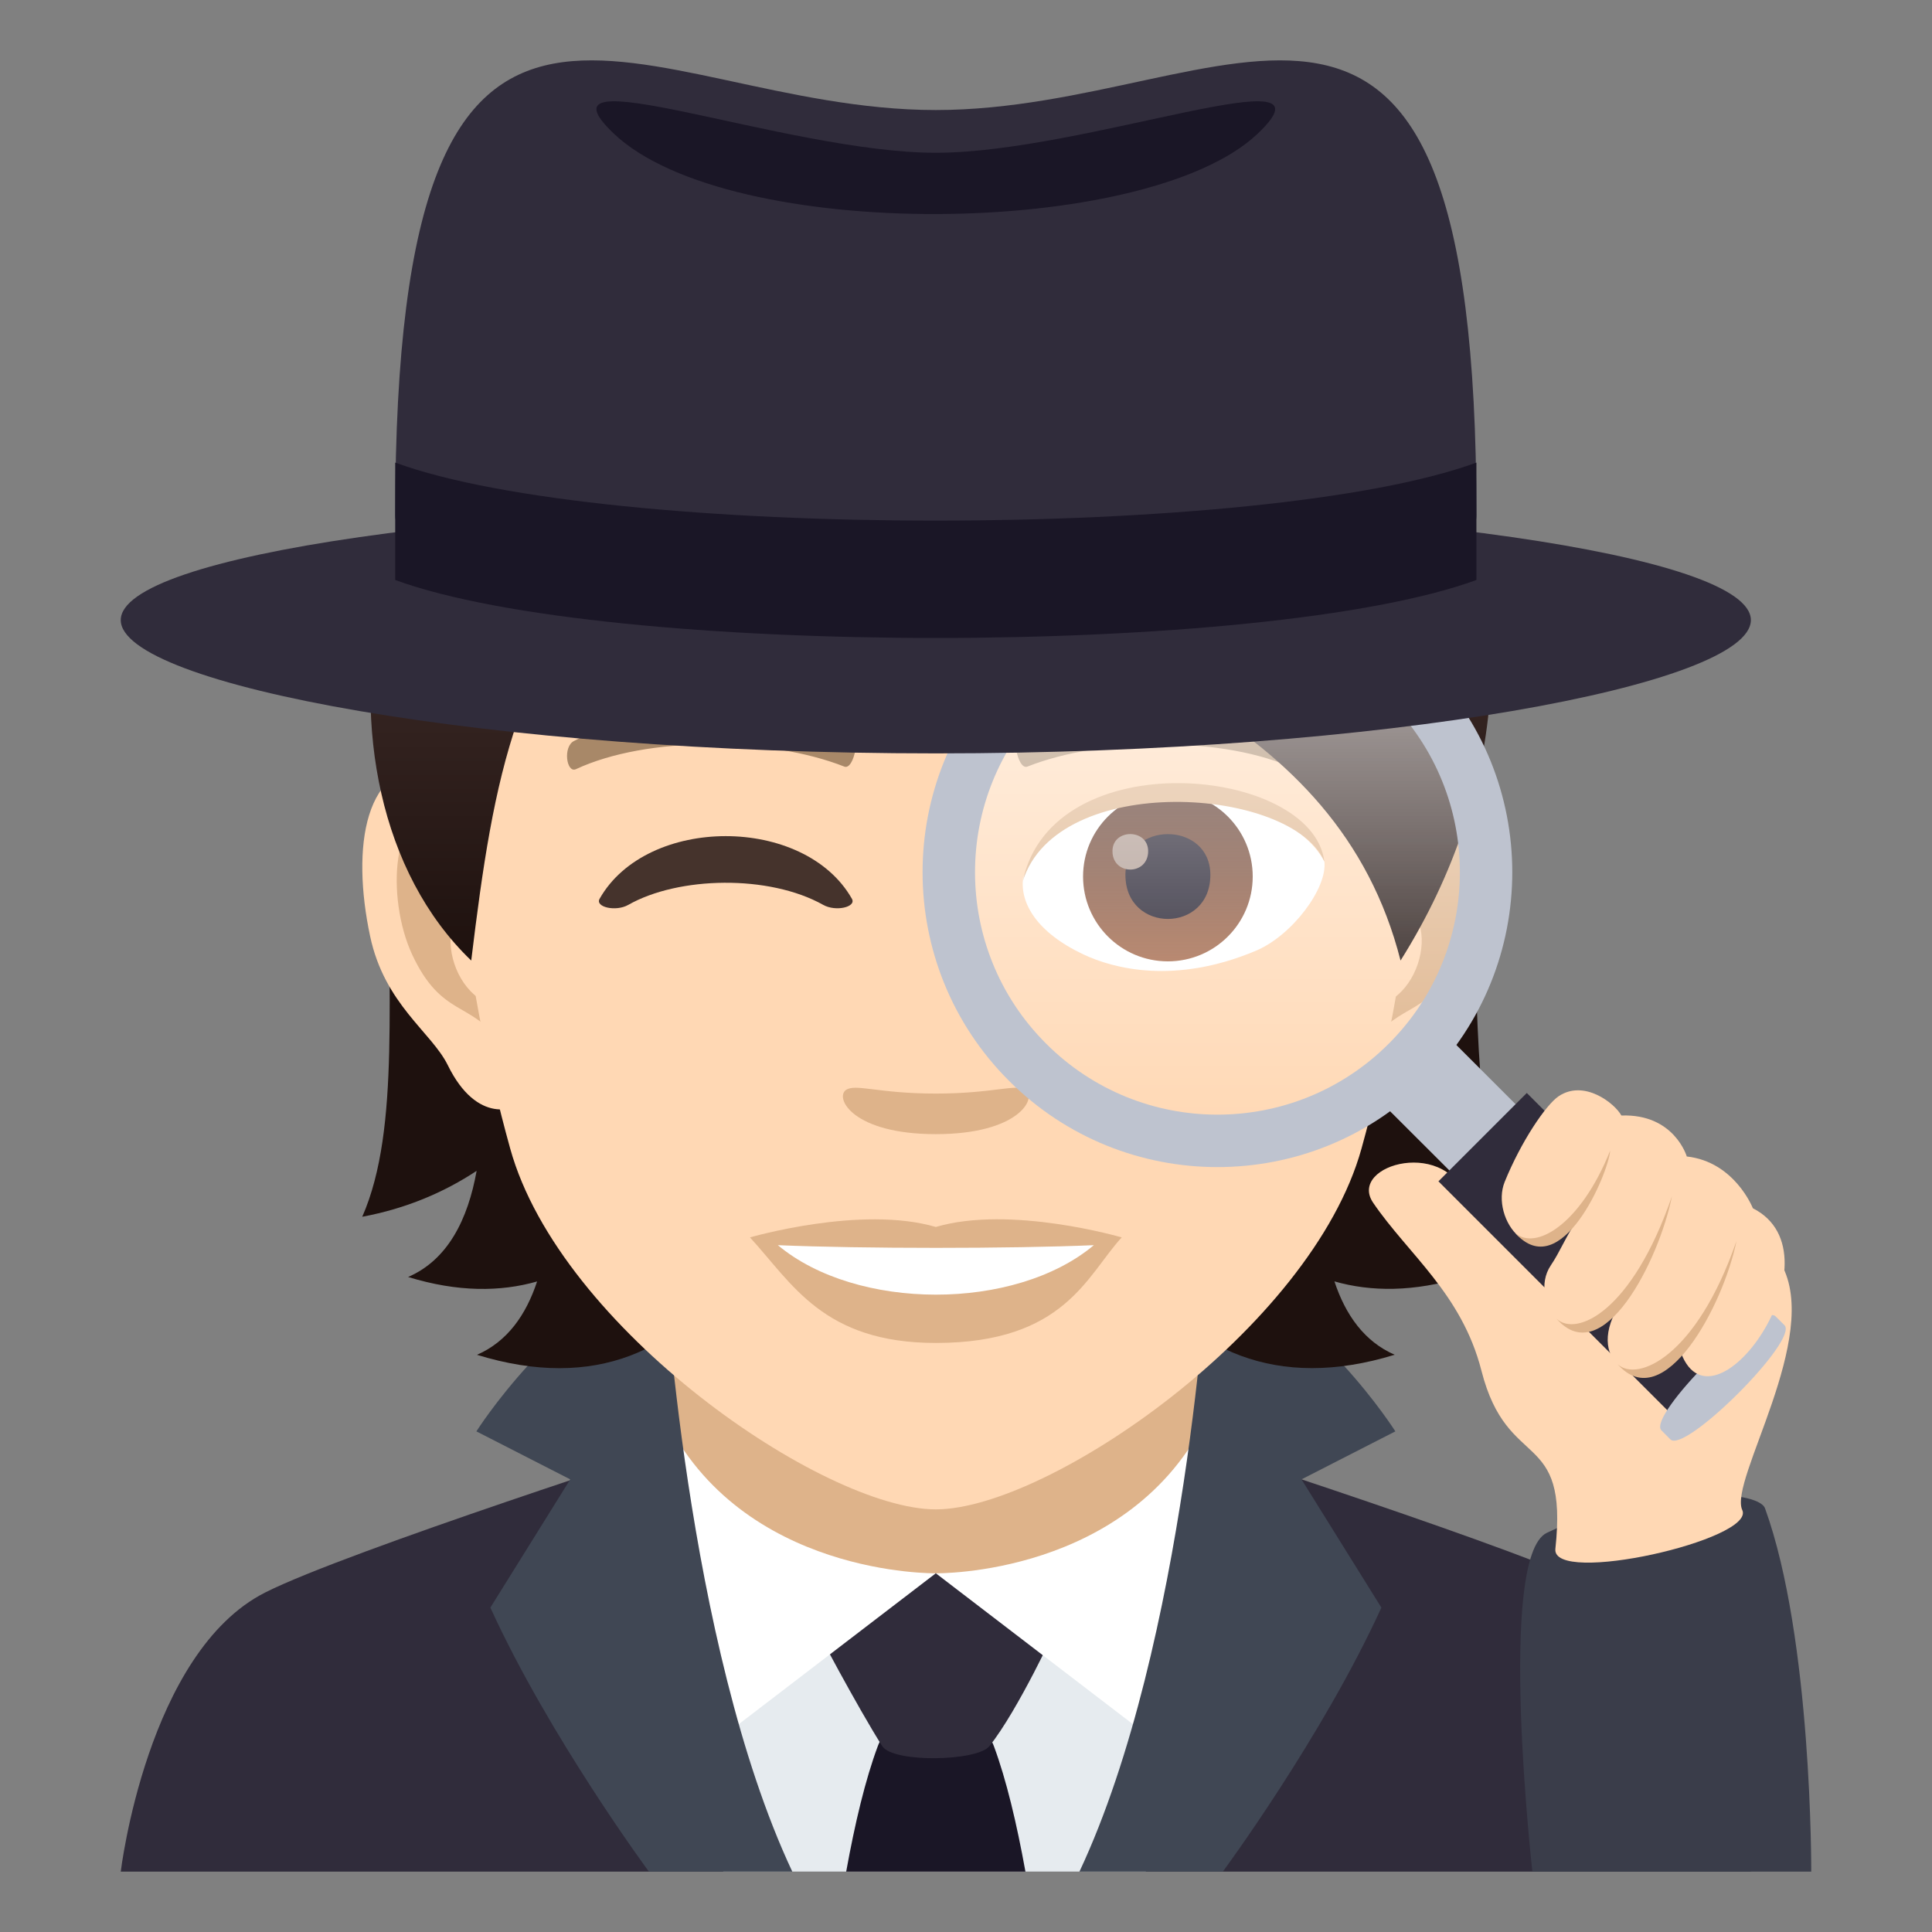 <?xml version="1.0" encoding="utf-8"?>
<!-- Generator: Adobe Illustrator 15.0.0, SVG Export Plug-In . SVG Version: 6.00 Build 0)  -->
<!DOCTYPE svg PUBLIC "-//W3C//DTD SVG 1.1//EN" "http://www.w3.org/Graphics/SVG/1.1/DTD/svg11.dtd">
<svg version="1.1" id="Layer_1" xmlns:x="http://ns.adobe.com/Extensibility/1.0/" xmlns:i="http://ns.adobe.com/AdobeIllustrator/10.0/" xmlns:graph="http://ns.adobe.com/Graphs/1.0/"
	 xmlns="http://www.w3.org/2000/svg" xmlns:xlink="http://www.w3.org/1999/xlink" xmlns:a="http://ns.adobe.com/AdobeSVGViewerExtensions/3.0/"
	 x="0px" y="0px" width="64px" height="64px" viewBox="0 0 64 64" enable-background="new 0 0 64 64" xml:space="preserve">
<rect x="0" y="0" width="64" height="64" fill="#808080" stroke="none"/>
<path fill="#302C3B" d="M8.787,52.752c2.701-1.365,13.908-4.969,13.908-4.969h16.695c0,0,11.199,3.596,13.885,4.965
	C57.18,54.732,58,62,58,62H4C4,62,4.871,54.729,8.787,52.752z"/>
<polygon fill="#E6EBEF" points="22.652,47.783 39.348,47.783 37.957,62 23.957,62 "/>
<polygon fill="#DEB38A" points="22,49.947 31,54.779 40,49.947 40,41.912 22,41.912 "/>
<path fill="#1A1626" d="M32.924,57.844c-0.518-1.393-3.328-1.393-3.846,0C28.666,58.949,28.32,60.4,28.031,62h5.938
	C33.68,60.4,33.334,58.949,32.924,57.844z"/>
<path fill="#302C3B" d="M32.775,57.844c-0.4,0.504-3.195,0.559-3.549,0c-0.84-1.324-2.219-3.947-2.219-3.947S30.49,52.117,31,52.117
	c0.514,0,3.994,1.779,3.994,1.779S33.74,56.631,32.775,57.844z"/>
<path fill="#FFFFFF" d="M40,46.91l1.492,1.131c0,0-1.008,2.947-2.506,10.191L31,52.117C31,52.117,37.436,52.229,40,46.91z"/>
<path fill="#FFFFFF" d="M22,46.91l-1.49,1.131c0,0,1.006,2.947,2.504,10.191L31,52.117C31,52.117,24.564,52.229,22,46.91z"/>
<path fill="#404754" d="M40.508,62c0,0,3.299-4.465,5.252-8.746l-2.646-4.248l3.109-1.59c0,0-2.594-4.104-6.223-5.504
	c0,0-0.699,12.543-4.242,20.088H40.508z"/>
<path fill="#404754" d="M21.496,62c0,0-3.299-4.465-5.252-8.746l2.646-4.248l-3.109-1.59c0,0,2.594-4.104,6.223-5.504
	c0,0,0.699,12.543,4.242,20.088H21.496z"/>
<path fill="#1E110E" d="M46.213,38.785c1.082,0.715,2.33,1.248,3.787,1.521c-2.586-5.889,1.314-18.238-6.682-27.311
	c-11.27,0.336-12.828,36.721,2.883,31.883c-1-0.434-1.629-1.316-1.996-2.43c1.211,0.346,2.627,0.357,4.275-0.148
	C47.168,41.734,46.5,40.398,46.213,38.785z"/>
<path fill="#1E110E" d="M17.922,12.996C9.926,22.068,14.588,34.418,12,40.307c1.457-0.273,2.707-0.807,3.789-1.521
	c-0.289,1.613-0.957,2.949-2.27,3.516c1.648,0.506,3.063,0.494,4.273,0.148c-0.367,1.113-0.992,1.996-1.992,2.43
	C31.51,49.717,29.193,13.332,17.922,12.996z"/>
<path id="Path_56_" fill="#FFD8B4" d="M47.443,25.393c-2.547,0.307-4.383,8.816-2.783,11.061c0.225,0.314,1.535,0.814,2.508-1.168
	c0.539-1.096,2.094-2.012,2.574-4.275C50.359,28.109,49.977,25.086,47.443,25.393z"/>
<path id="Path_55_" fill="#FFD8B4" d="M14.559,25.393c2.547,0.307,4.385,8.816,2.783,11.061c-0.225,0.314-1.537,0.814-2.508-1.168
	c-0.539-1.096-2.094-2.012-2.574-4.275C11.643,28.109,12.027,25.086,14.559,25.393z"/>
<path id="Path_54_" fill="#DEB38A" d="M47.373,27.023c-0.664,0.209-1.389,1.219-1.781,2.896c2.322-0.498,1.742,3.361-0.275,3.436
	c0.018,0.387,0.045,0.787,0.092,1.207c0.973-1.41,1.959-0.844,2.938-2.939C49.227,29.732,49.018,26.508,47.373,27.023z"/>
<path id="Path_53_" fill="#DEB38A" d="M16.41,29.916c-0.395-1.674-1.117-2.686-1.781-2.893c-1.645-0.516-1.855,2.709-0.975,4.6
	c0.979,2.096,1.967,1.529,2.939,2.939c0.049-0.422,0.074-0.82,0.092-1.209C14.688,33.258,14.117,29.445,16.41,29.916z"/>
<path fill="#FFD8B4" d="M31,9.035c-11.029,0-16.342,8.965-15.678,20.492c0.137,2.318,0.783,5.66,1.58,8.525
	C18.557,44.006,27.283,50,31,50s12.443-5.994,14.1-11.947c0.797-2.865,1.441-6.207,1.578-8.525C47.342,18,42.031,9.035,31,9.035z"/>
<path id="Path_52_" fill="#A88868" d="M42.982,24.543c-2.521-1.334-7.35-1.398-9.146-0.471c-0.387,0.18-0.131,1.443,0.193,1.324
	c2.504-0.99,6.547-1.012,8.893,0.084C43.234,25.623,43.365,24.729,42.982,24.543z"/>
<path id="Path_51_" fill="#A88868" d="M19.02,24.543c2.521-1.334,7.346-1.398,9.146-0.471c0.383,0.18,0.131,1.443-0.193,1.324
	c-2.51-0.99-6.547-1.012-8.895,0.084C18.766,25.623,18.637,24.729,19.02,24.543z"/>
<path id="Path_50_" fill="#DEB38A" d="M33.977,36.107c-0.314-0.219-1.053,0.119-2.977,0.119c-1.92,0-2.66-0.338-2.977-0.119
	C27.648,36.373,28.248,37.57,31,37.57C33.754,37.57,34.355,36.373,33.977,36.107z"/>
<path id="Path_49_" fill="#DEB38A" d="M31,40.645c-2.48-0.727-6.156,0.346-6.156,0.346c1.4,1.523,2.426,3.496,6.156,3.496
	c4.273,0,5.002-2.24,6.158-3.496C37.158,40.99,33.48,39.914,31,40.645z"/>
<path id="Path_48_" fill="#FFFFFF" d="M25.768,41.248c2.602,2.178,7.852,2.193,10.467,0C33.463,41.367,28.559,41.367,25.768,41.248z
	"/>
<linearGradient id="SVGID_1_" gradientUnits="userSpaceOnUse" x1="30.837" y1="31.818" x2="30.837" y2="6">
	<stop  offset="0" style="stop-color:#1E110E"/>
	<stop  offset="0.282" style="stop-color:#31211E"/>
	<stop  offset="0.727" style="stop-color:#493632"/>
	<stop  offset="1" style="stop-color:#523E3A"/>
	<a:midPointStop  offset="0" style="stop-color:#1E110E"/>
	<a:midPointStop  offset="0.4" style="stop-color:#1E110E"/>
	<a:midPointStop  offset="1" style="stop-color:#523E3A"/>
</linearGradient>
<path fill="url(#SVGID_1_)" d="M31.002,6c-6.711,0-10.064,3.035-10.744,4.473c-8.113,1.852-10.723,15.516-4.648,21.346
	c0.754-6.211,1.48-10.201,5.617-14.404c2.412,3.227,7.424,5.041,11.91,5.041c-2.125-1.541-3.574-3.051-4.711-4.457
	c7.494,3.432,15.885,5.629,17.969,13.82C53.604,20.359,47.615,6,31.002,6z"/>
<path id="Path_47_" fill="#FFFFFF" d="M33.891,29.09c-0.105,0.822,0.451,1.797,2,2.527c0.982,0.465,3.025,1.01,5.709-0.121
	c1.207-0.506,2.379-2.082,2.271-2.957C42.416,25.799,35.252,25.398,33.891,29.09z"/>
<linearGradient id="Oval_1_" gradientUnits="userSpaceOnUse" x1="-425.233" y1="477.417" x2="-425.233" y2="478.272" gradientTransform="matrix(6.57 0 0 -6.57 2832.511 3168.528)">
	<stop  offset="0" style="stop-color:#A6694A"/>
	<stop  offset="1" style="stop-color:#4F2A1E"/>
	<a:midPointStop  offset="0" style="stop-color:#A6694A"/>
	<a:midPointStop  offset="0.5" style="stop-color:#A6694A"/>
	<a:midPointStop  offset="1" style="stop-color:#4F2A1E"/>
</linearGradient>
<circle id="Oval_5_" fill="url(#Oval_1_)" cx="38.688" cy="29.036" r="2.81"/>
<path id="Path_46_" fill="#1A1626" d="M37.281,28.984c0,1.943,2.814,1.943,2.814,0C40.096,27.18,37.281,27.18,37.281,28.984z"/>
<path id="Path_45_" fill="#AB968C" d="M36.852,28.195c0,0.814,1.182,0.814,1.182,0C38.033,27.441,36.852,27.441,36.852,28.195z"/>
<path id="Path_44_" fill="#DEB38A" d="M33.879,29.197c1.141-3.662,8.928-3.139,9.992-0.658
	C43.477,25.385,34.852,24.549,33.879,29.197z"/>
<path fill="#3A3D4A" d="M58.469,49.967C60.033,54.281,60,62,60,62h-9.238c0,0-1.176-10.43,0.479-11.223
	C54.586,49.176,58.236,49.322,58.469,49.967z"/>
<path fill="#FFD8B4" d="M45.488,39.844c-0.873-1.279,2.57-2.223,3.139,0.023c0.229,0.908,9.631,0.668,10.381,2.01
	c1.352,2.41-1.748,7.166-1.293,8.145c0.453,0.979-6.324,2.516-6.191,1.285c0.436-4.033-1.584-2.508-2.449-5.9
	C48.422,42.855,46.654,41.555,45.488,39.844z"/>
<linearGradient id="SVGID_2_" gradientUnits="userSpaceOnUse" x1="40.329" y1="37.685" x2="40.329" y2="20.101">
	<stop  offset="0" style="stop-color:#FFFFFF;stop-opacity:0"/>
	<stop  offset="1" style="stop-color:#FFFFFF"/>
	<a:midPointStop  offset="0" style="stop-color:#FFFFFF;stop-opacity:0"/>
	<a:midPointStop  offset="0.5" style="stop-color:#FFFFFF;stop-opacity:0"/>
	<a:midPointStop  offset="1" style="stop-color:#FFFFFF"/>
</linearGradient>
<circle opacity="0.65" fill="url(#SVGID_2_)" cx="40.33" cy="28.893" r="8.79"/>
<polygon fill="#BEC3CF" points="48.217,38.977 50.412,36.785 48.063,34.436 45.869,36.633 "/>
<path fill="#BEC3CF" d="M47.234,35.801c3.816-3.816,3.816-9.998,0.002-13.816c-3.814-3.814-10-3.816-13.814,0
	c-3.814,3.814-3.814,10.004,0,13.816C37.236,39.615,43.424,39.615,47.234,35.801z M34.652,34.57
	c-3.139-3.133-3.137-8.223,0.002-11.357c3.133-3.137,8.217-3.135,11.352,0c3.139,3.137,3.139,8.225,0,11.359
	C42.871,37.709,37.785,37.709,34.652,34.57z"/>
<rect x="51.02" y="36.019" transform="matrix(-0.707 0.707 -0.707 -0.707 120.085 33.572)" fill="#302C3B" width="4.14" height="11.275"/>
<path fill="#BEC3CF" d="M55.334,47.682c0.48,0.48,4.262-3.297,3.779-3.783l-0.295-0.293c-0.482-0.482-4.264,3.297-3.781,3.777
	L55.334,47.682z"/>
<path fill="#FFD8B4" d="M53.711,36.953c1.752-0.063,2.166,1.357,2.166,1.357c1.59,0.176,2.189,1.715,2.189,1.715
	c3.057,1.551-1.414,7.902-2.428,4.652c-1.293,1.6-3.145,0.502-2.047-1.363c-1.412,1.916-3.018-0.215-2.219-1.396
	c0.301-0.443,0.516-0.99,0.869-1.498c-1.463,1.926-2.885-0.063-2.396-1.27c0.543-1.338,1.365-2.551,1.787-2.836
	C52.473,35.75,53.484,36.541,53.711,36.953z"/>
<path fill="#DEB38A" d="M50.188,40.838c1.529,1.74,3.1-1.988,3.15-2.719C52.346,40.594,50.846,41.439,50.188,40.838z"/>
<path fill="#DEB38A" d="M51.566,43.688c1.529,1.74,3.387-1.918,3.82-4.061C54.061,43.465,52.223,44.291,51.566,43.688z"/>
<path fill="#DEB38A" d="M53.588,45.193c1.529,1.74,3.502-1.943,3.936-4.086C56.199,44.945,54.246,45.795,53.588,45.193z"/>
<path fill="#302C3B" d="M58,20.541c0,2.146-12.092,4.416-27,4.416c-14.914,0-27-2.27-27-4.416s12.086-3.887,27-3.887
	C45.908,16.654,58,18.395,58,20.541z"/>
<path fill="#302C3B" d="M48.908,17.08c0,4.111-35.816,4.111-35.816,0C13.092-4.932,21.107,3.645,31,3.645
	C40.889,3.645,48.908-4.932,48.908,17.08z"/>
<path fill="#1A1626" d="M31,5.061c-4.965,0-13.561-3.377-10.658-0.627c3.813,3.607,17.641,3.477,21.314,0
	C44.561,1.684,35.961,5.061,31,5.061z"/>
<path fill="#1A1626" d="M13.092,15.324v3.889c6.996,2.561,28.818,2.561,35.816,0v-3.889C41.918,17.887,20.078,17.887,13.092,15.324z
	"/>
<path fill="#45332C" d="M20.813,29.975c1.664-0.945,4.658-1.008,6.457,0c0.414,0.234,1.105,0.072,0.951-0.201
	c-1.572-2.77-6.793-2.766-8.359,0C19.707,30.047,20.398,30.211,20.813,29.975z"/>
</svg>
